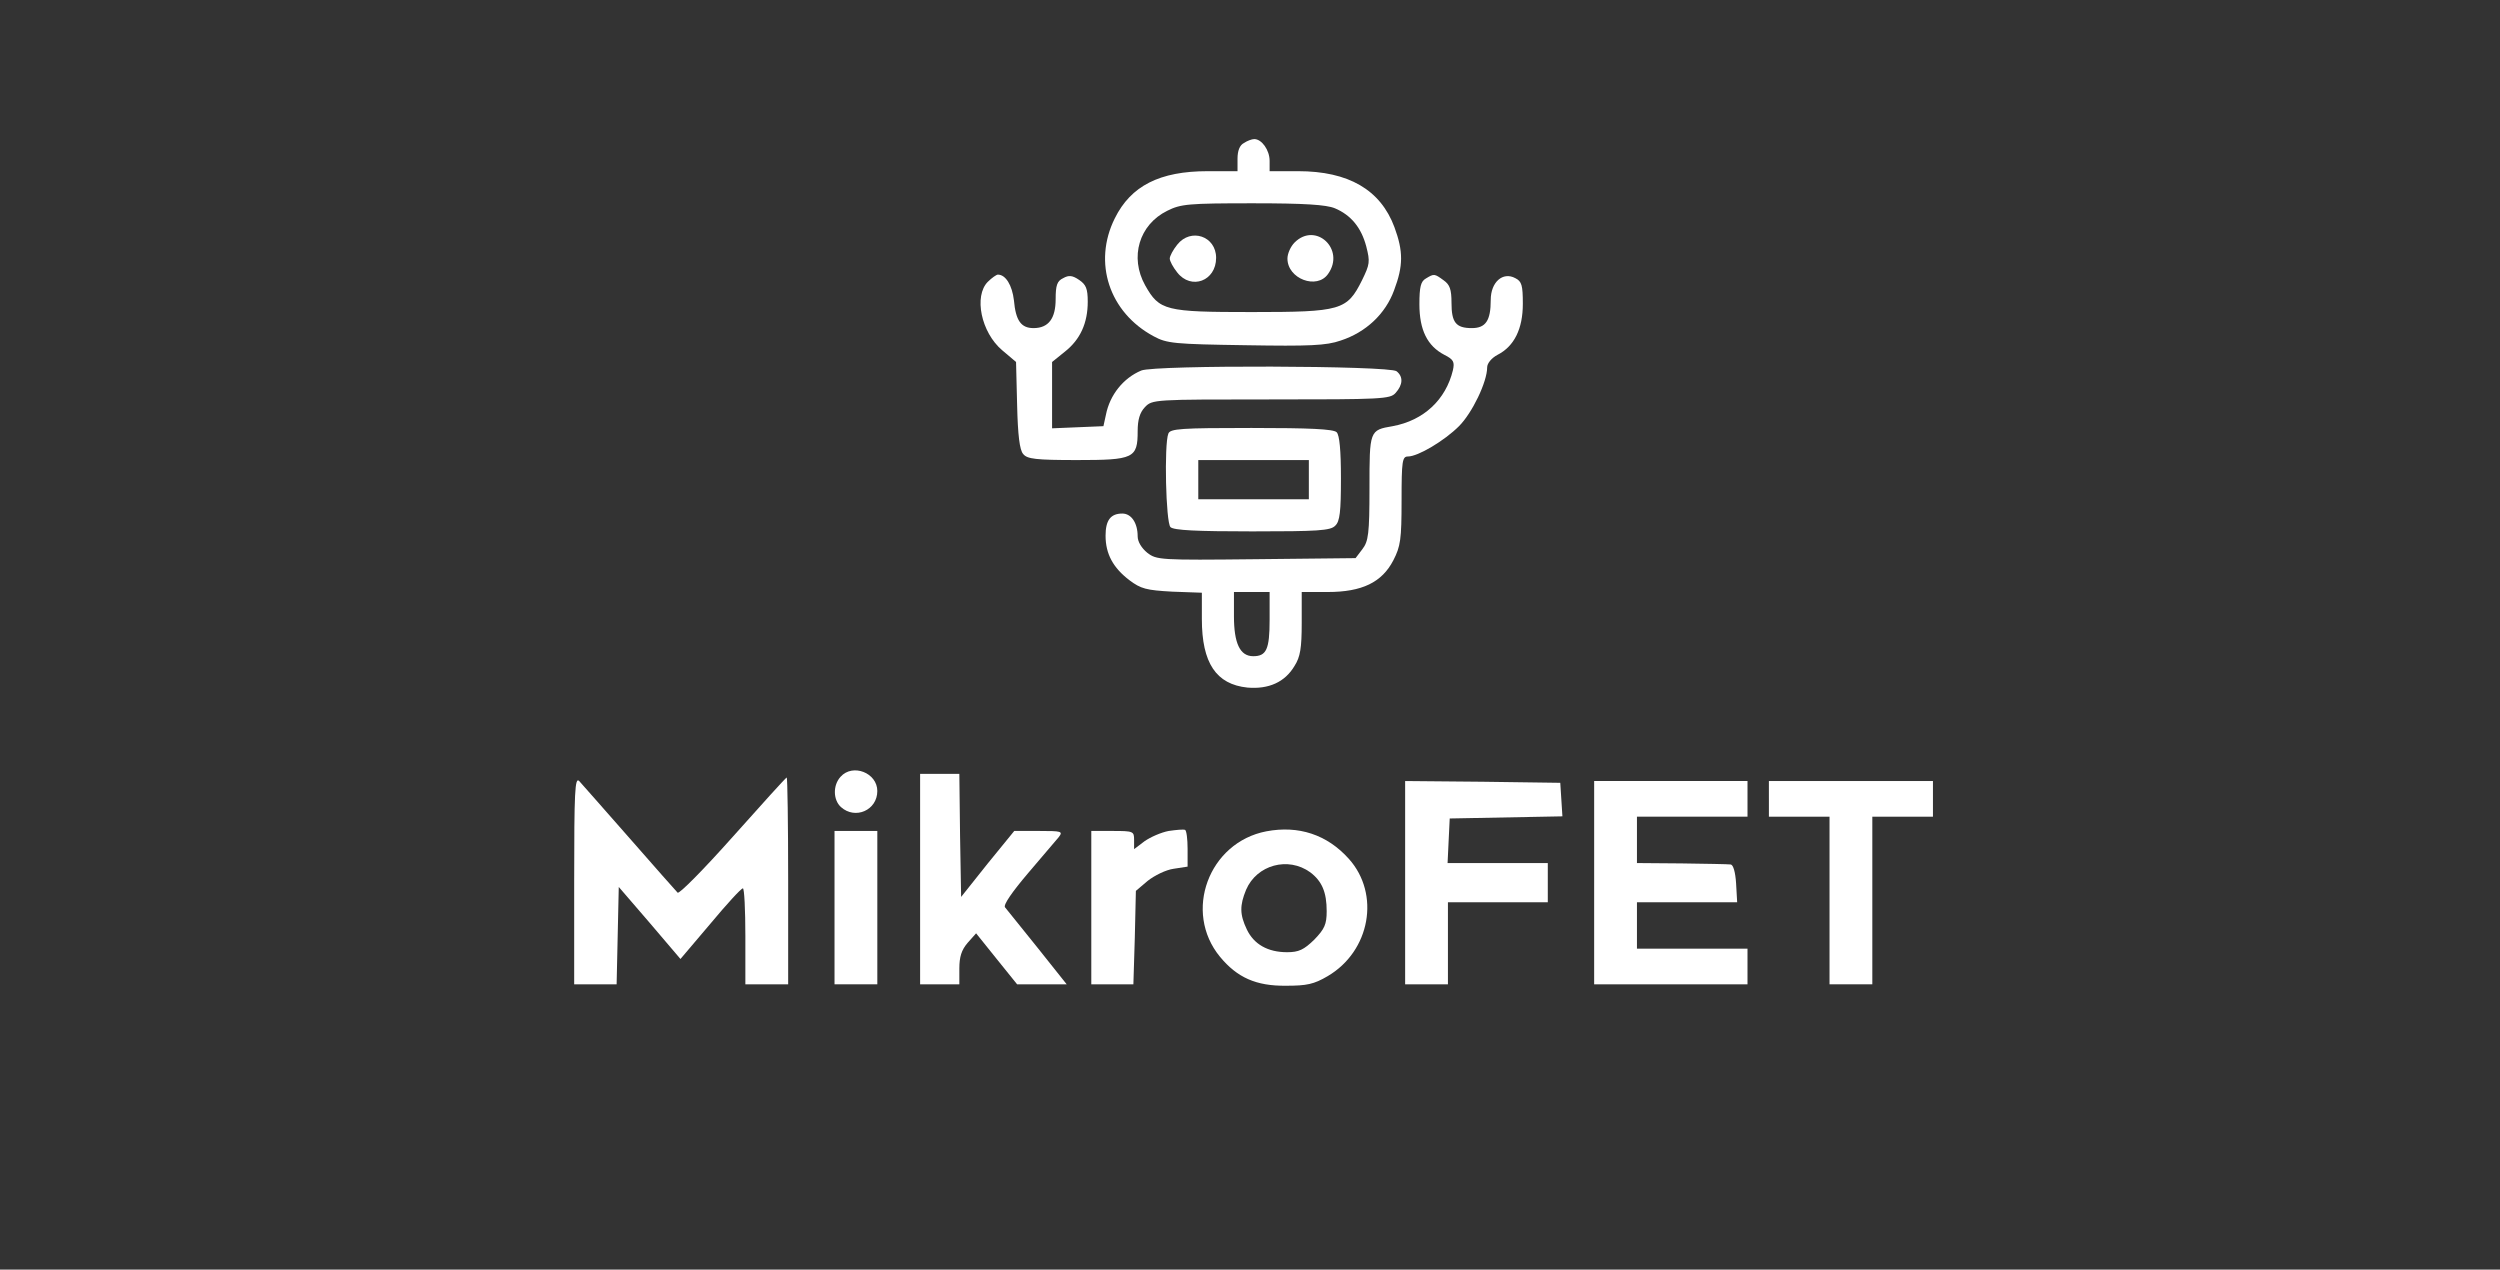 <svg xmlns="http://www.w3.org/2000/svg" version="1.0" width="701pt" height="356pt" viewBox="0 0 701 356" preserveAspectRatio="xMidYMid meet">

<rect x="0" y="0" width="701" height="356" fill="#333333" stroke="none"/>

<g transform="translate(0,356) scale(0.1,-0.1)" fill="#ffffff" stroke="none">
<path d="M3488 3159 c-12 -6 -18 -22 -18 -44 l0 -35 -84 0 c-134 0 -215 -41 -260 -132 -62 -124 -16 -264 109 -331 37 -20 57 -22 258 -25 179 -3 226 -1 266 13 71 23 126 75 150 141 26 69 26 109 1 177 -39 105 -129 157 -270 157 l-80 0 0 29 c0 30 -22 61 -43 61 -7 0 -20 -5 -29 -11z m255 -183 c45 -19 74 -54 88 -107 11 -43 10 -50 -12 -95 -42 -84 -58 -89 -309 -89 -243 0 -259 4 -299 75 -44 79 -17 170 62 209 38 19 59 21 240 21 145 0 206 -4 230 -14z" fill="#ffffff"/>
<path d="M3301 2874 c-12 -15 -21 -32 -21 -39 0 -7 9 -24 21 -39 39 -50 109 -24 109 41 0 61 -71 85 -109 37z" fill="#ffffff"/>
<path d="M3630 2880 c-11 -11 -20 -31 -20 -45 0 -57 83 -88 114 -43 49 69 -35 147 -94 88z" fill="#ffffff"/>
<path d="M2770 2770 c-40 -40 -19 -142 40 -192 l39 -33 3 -121 c2 -84 7 -126 17 -137 11 -14 35 -17 151 -17 159 0 170 5 170 81 0 32 6 52 20 67 21 22 24 22 354 22 310 0 334 1 349 18 21 23 22 46 3 61 -19 16 -679 18 -716 2 -50 -21 -88 -68 -99 -124 l-7 -32 -72 -3 -72 -3 0 93 0 93 36 29 c43 34 64 80 64 140 0 37 -5 48 -24 61 -19 13 -29 14 -45 5 -17 -8 -21 -20 -21 -59 0 -54 -20 -81 -62 -81 -35 0 -50 21 -55 78 -5 42 -23 72 -45 72 -4 0 -17 -9 -28 -20z" fill="#ffffff"/>
<path d="M3998 2779 c-14 -8 -18 -23 -18 -72 0 -72 22 -117 70 -142 26 -13 29 -20 24 -43 -20 -83 -82 -141 -169 -157 -65 -11 -65 -12 -65 -174 0 -128 -3 -149 -20 -171 l-19 -25 -279 -3 c-270 -3 -279 -2 -305 18 -16 13 -27 31 -27 46 0 38 -18 64 -43 64 -33 0 -47 -19 -47 -62 0 -51 21 -90 67 -125 32 -24 47 -28 120 -32 l83 -3 0 -74 c0 -123 40 -183 128 -192 59 -5 105 15 132 61 16 25 20 50 20 120 l0 87 73 0 c96 0 152 27 184 89 20 39 23 58 23 168 0 111 2 123 18 123 28 0 102 44 143 85 37 37 79 124 79 165 0 11 12 26 29 35 47 24 71 73 71 143 0 52 -3 63 -21 72 -35 19 -69 -11 -69 -61 0 -58 -14 -79 -53 -79 -45 0 -57 16 -57 71 0 38 -5 51 -22 63 -26 19 -27 19 -50 5z m-438 -957 c0 -83 -9 -102 -46 -102 -37 0 -54 36 -54 112 l0 68 50 0 50 0 0 -78z" fill="#ffffff"/>
<path d="M3276 2344 c-12 -30 -7 -249 6 -262 9 -9 74 -12 229 -12 184 0 220 2 233 16 13 12 16 39 16 133 0 78 -4 121 -12 129 -9 9 -76 12 -239 12 -198 0 -228 -2 -233 -16z m394 -129 l0 -55 -155 0 -155 0 0 55 0 55 155 0 155 0 0 -55z" fill="#ffffff"/>
<path d="M2357 1382 c-22 -24 -21 -65 1 -85 40 -36 102 -9 102 45 0 51 -69 78 -103 40z" fill="#ffffff"/>
<path d="M2580 1095 l0 -295 55 0 55 0 0 44 c0 33 6 52 23 72 l24 27 57 -71 58 -72 70 0 69 0 -82 103 c-45 56 -86 107 -91 113 -5 7 20 43 65 96 39 46 78 92 86 101 12 16 8 17 -56 17 l-69 0 -75 -92 -74 -93 -3 173 -2 172 -55 0 -55 0 0 -295z" fill="#ffffff"/>
<path d="M1610 1092 l0 -292 60 0 59 0 3 136 3 137 87 -101 86 -101 84 99 c45 54 86 99 91 99 4 1 7 -60 7 -134 l0 -135 60 0 60 0 0 290 c0 160 -2 290 -4 290 -2 0 -70 -75 -151 -166 -81 -91 -151 -162 -155 -157 -4 4 -65 73 -135 153 -70 80 -134 152 -141 160 -12 12 -14 -30 -14 -278z" fill="#ffffff"/>
<path d="M3940 1085 l0 -285 60 0 60 0 0 115 0 115 140 0 140 0 0 55 0 55 -140 0 -141 0 3 63 3 62 158 3 158 3 -3 47 -3 47 -217 3 -218 2 0 -285z" fill="#ffffff"/>
<path d="M4470 1085 l0 -285 215 0 215 0 0 50 0 50 -155 0 -155 0 0 65 0 65 141 0 140 0 -3 53 c-2 32 -8 52 -15 53 -7 1 -69 2 -138 3 l-125 1 0 65 0 65 155 0 155 0 0 50 0 50 -215 0 -215 0 0 -285z" fill="#ffffff"/>
<path d="M4960 1320 l0 -50 85 0 85 0 0 -235 0 -235 60 0 60 0 0 235 0 235 85 0 85 0 0 50 0 50 -230 0 -230 0 0 -50z" fill="#ffffff"/>
<path d="M3277 1230 c-21 -4 -51 -17 -68 -29 l-29 -22 0 26 c0 24 -2 25 -60 25 l-60 0 0 -215 0 -215 59 0 59 0 4 131 3 131 33 28 c19 15 51 31 73 34 l39 6 0 50 c0 27 -3 51 -7 53 -5 2 -25 0 -46 -3z" fill="#ffffff"/>
<path d="M3551 1229 c-162 -31 -234 -226 -130 -352 48 -58 101 -82 185 -81 58 0 78 4 117 27 119 70 148 230 59 329 -61 68 -141 94 -231 77z m123 -115 c33 -25 46 -56 46 -109 0 -37 -6 -50 -35 -80 -29 -28 -43 -35 -76 -35 -54 0 -93 22 -113 64 -20 42 -20 67 -2 111 30 70 118 94 180 49z" fill="#ffffff"/>
<path d="M2340 1015 l0 -215 60 0 60 0 0 215 0 215 -60 0 -60 0 0 -215z" fill="#ffffff"/>
</g>
</svg>